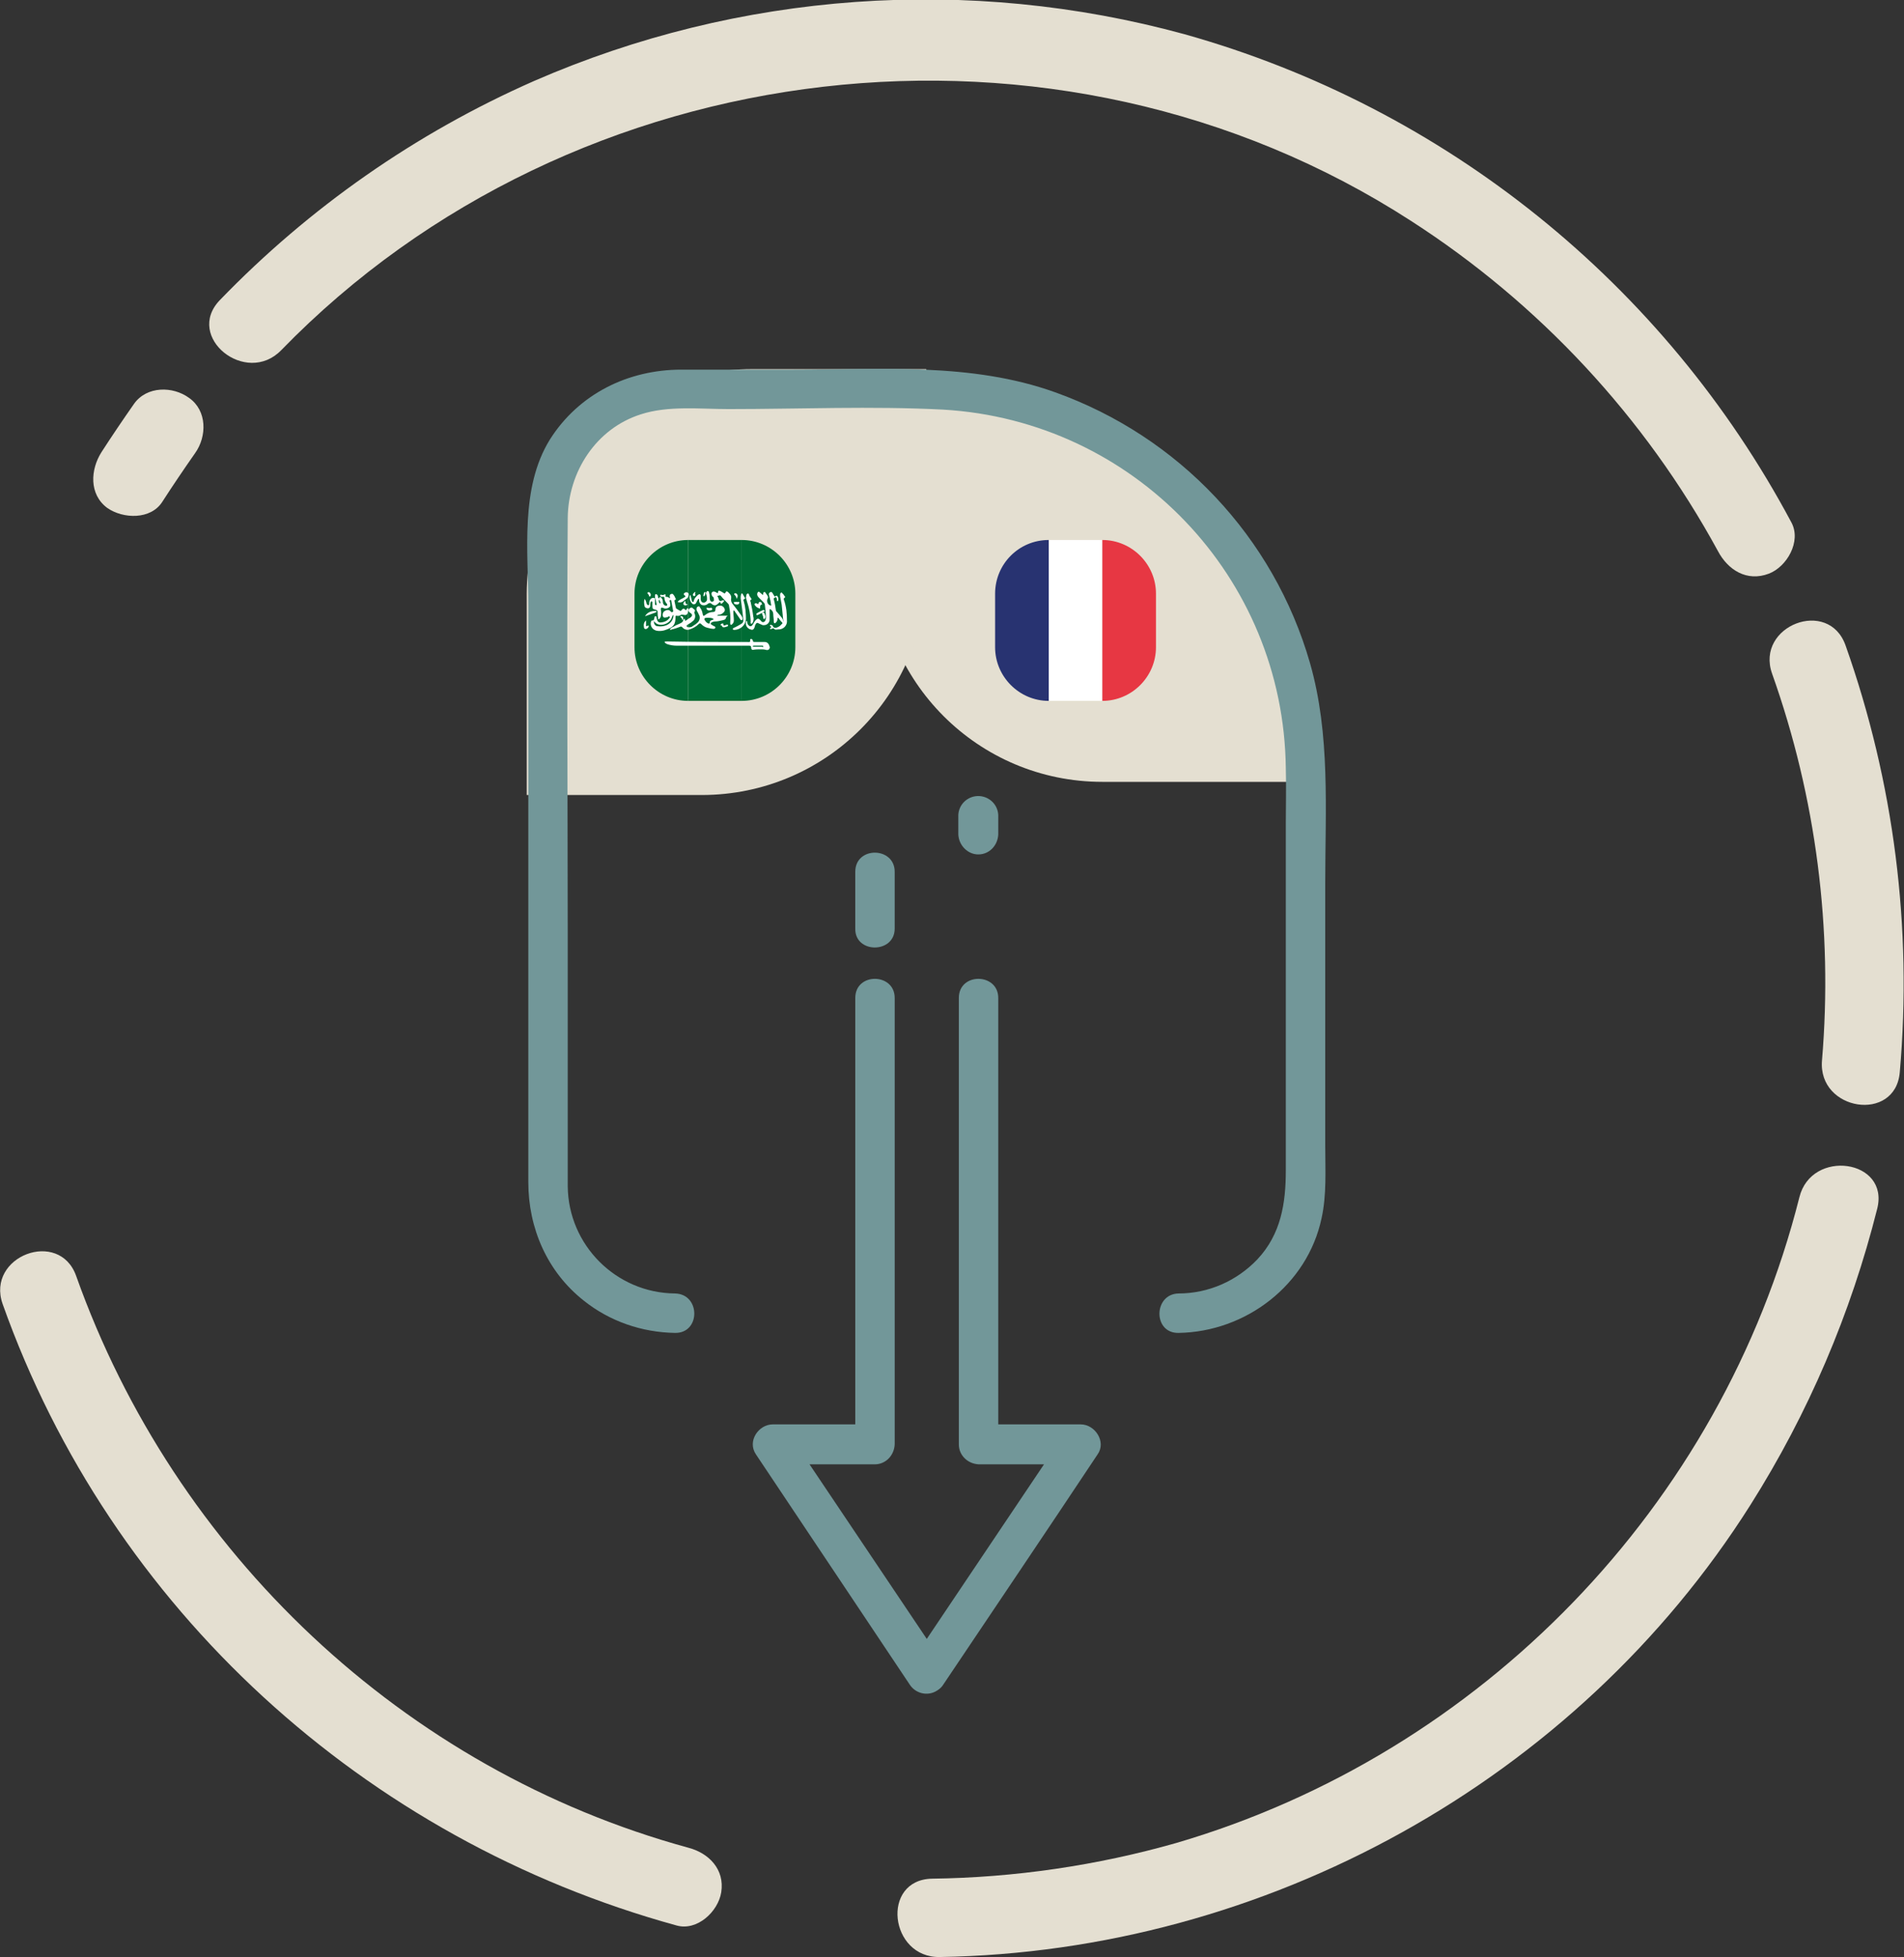 <?xml version="1.0" encoding="utf-8"?>
<!-- Generator: Adobe Illustrator 24.0.3, SVG Export Plug-In . SVG Version: 6.00 Build 0)  -->
<svg version="1.1" id="Layer_1" xmlns="http://www.w3.org/2000/svg" xmlns:xlink="http://www.w3.org/1999/xlink" x="0px" y="0px"
	 viewBox="0 0 362.2 372.2" style="enable-background:new 0 0 362.2 372.2;" xml:space="preserve">
<rect x="0" y="0" width="362.2" height="372.2" fill="#333333" stroke="none"/>
<style type="text/css">
	.st0{fill:#E4DFD1;}
	.st1{fill:#283371;}
	.st2{fill:#FFFFFF;}
	.st3{fill:#E73743;}
	.st4{fill:#006C35;}
	.st5{fill:#729799;}
</style>
<path class="st0" d="M243.8,119C216.1,75,167,72.7,167,72.7V106c0,23.6,19.1,42.7,42.7,42.7H248L243.8,119l4.2-3.5L243.8,119z"/>
<path class="st0" d="M143,70.2h33.2l0,0v38.3c0,23.6-19.1,42.7-42.7,42.7h-33.3l0,0v-38.3C100.3,89.3,119.4,70.2,143,70.2
	C143,70.2,143,70.2,143,70.2z"/>
<g>
	<path class="st1" d="M199.5,102.7L199.5,102.7v30.6l0,0c-5.6,0-10.2-4.6-10.2-10.2v-10.2C189.3,107.3,193.8,102.7,199.5,102.7z"/>
	<rect x="199.5" y="102.7" class="st2" width="10.2" height="30.6"/>
	<path class="st3" d="M209.7,102.7L209.7,102.7c5.6,0,10.2,4.6,10.2,10.2v10.2c0,5.6-4.6,10.2-10.2,10.2l0,0V102.7z"/>
</g>
<g>
	<path class="st4" d="M130.9,102.7L130.9,102.7v30.6l0,0c-5.6,0-10.2-4.6-10.2-10.2v-10.2C120.7,107.3,125.3,102.7,130.9,102.7z"/>
	<rect x="130.9" y="102.7" class="st4" width="10.2" height="30.6"/>
	<path class="st4" d="M141.1,102.7L141.1,102.7c5.6,0,10.2,4.6,10.2,10.2v10.2c0,5.6-4.6,10.2-10.2,10.2l0,0V102.7z"/>
	<g id="dEwNzf.tif">
		<path class="st2" d="M123,119.6c-0.2,0.1-0.5,0-0.5-0.3c-0.1-0.5,0-1,0.4-1.3c0,0.3,0,0.5,0,0.8s0,0.4,0.3,0.2
			c0.1-0.1,0.2,0,0.2,0.1C123.4,119.3,123.2,119.5,123,119.6C123,119.6,123,119.6,123,119.6z"/>
		<path class="st2" d="M124.9,116.3c0,0.1-0.1,0.1-0.2,0.2l-2,0.7c0.4-0.7,1.1-1,1.9-1C124.8,116.2,124.9,116.2,124.9,116.3z"/>
		<path class="st2" d="M123.8,113.1c0,0.1,0,0.2-0.1,0.3c-0.1,0.1-0.2,0.1-0.2,0c0-0.1-0.1-0.3-0.2-0.4c-0.1-0.1-0.2-0.2-0.1-0.3
			c0.1-0.1,0.3-0.1,0.4,0C123.7,112.8,123.8,113,123.8,113.1z"/>
		<path class="st2" d="M131,113.2c-0.1,0.7-0.7,0.8-1.1,1.2c-0.3,0.2-0.6,0.2-1,0.1c0.1-0.2,0.3-0.3,0.4-0.4
			c0.3-0.2,0.6-0.3,0.9-0.5c0.2-0.1,0.3-0.2,0-0.4c-0.1-0.1-0.2-0.2-0.1-0.3c0,0,0-0.1,0.1-0.1c0.2-0.2,0.4-0.2,0.6-0.1
			C131.1,112.9,131,113,131,113.2z"/>
		<path class="st2" d="M130.8,114.9c-0.1,0.2-0.3,0.3-0.6,0.2c-0.1,0-0.2-0.1-0.2-0.3c0-0.1,0.1-0.3,0.2-0.4
			c0.1-0.1,0.2-0.1,0.2,0.1C130.4,114.9,130.6,114.9,130.8,114.9z"/>
		<path class="st2" d="M130.9,115.7c-0.1,0-0.3,0-0.3,0.2c0,0,0,0,0,0c0,0.1-0.1,0.2-0.2,0.1c-0.3-0.4-0.6-0.2-0.8,0.1
			c0,0-0.1,0.1-0.1,0.1c-0.3-0.1-0.6-0.3-0.9-0.5c-0.1-0.5-0.2-0.9-0.3-1.4c0-0.1,0-0.2,0.1-0.2c0.2,0,0.2-0.2,0.1-0.3
			c-0.1-0.2-0.2-0.5-0.4-0.7c-0.1-0.2-0.3-0.2-0.5-0.1c-0.2,0.1-0.2,0.2-0.2,0.4c0,0.2,0.1,0.2,0,0.4c-0.2-0.2-0.4-0.3-0.7-0.3
			c-0.2,0-0.1-0.1-0.1-0.2s0.1-0.4-0.3-0.2c-0.2,0.1-0.3,0.1-0.5,0c-0.3,0-0.2,0.1-0.2,0.2c0.1,0.3,0.3,0.2,0.5,0.2
			c0.2,0,0.3,0,0.3,0.3c0,0.2,0.1,0.5,0.2,0.7c0.1,0.1,0.2,0.3,0.3,0.4c0.1,0.2,0,0.3-0.2,0.3c-0.3,0-0.6-0.3-0.6-0.7
			c0-0.3-0.1-0.6-0.3-0.8c-0.1-0.2-0.3-0.2-0.4,0c0,0.1,0,0.2-0.1,0.1s-0.1-0.1-0.1-0.2c0-0.1-0.1-0.3-0.1-0.4
			c-0.1-0.1-0.2-0.2-0.3-0.2c-0.2,0-0.2,0.2-0.2,0.3c0,0.3,0,0.5,0.1,0.7c0.1,0.3,0.1,0.6,0.2,0.9c0,0.1,0,0.2-0.1,0.2
			c-0.1,0-0.2-0.1-0.2-0.2c0-0.1,0-0.2,0-0.3c0-0.2,0-0.4,0-0.5c0-0.2,0-0.4-0.3-0.4c-0.2,0-0.4,0.1-0.5,0.2
			c-0.2,0.2-0.3,0.5-0.3,0.8c0,0.2,0,0.4-0.2,0.4c-0.2,0-0.2-0.2-0.3-0.3c-0.1-0.3-0.1-0.6-0.4-0.9c-0.1,0.4-0.1,0.9,0,1.3
			c0,0.3,0.3,0.5,0.7,0.5c0,0,0,0,0,0c0.4-0.1,0.4-0.4,0.4-0.7c0-0.2,0-0.3,0.1-0.5c0-0.1,0.1-0.2,0.2-0.1c0.1,0,0.1,0.1,0.1,0.2
			c0,0.1,0,0.3,0,0.5c0,0.7,0,0.7,0.7,0.9c0.2,0,0.3,0.2,0.3,0.4c0,0,0,0,0,0c0,0.4,0,0.7,0.1,1.1c0,0.1,0,0.3,0.1,0.3
			c0.1,0,0.2-0.2,0.3-0.3c0.1-0.1,0-0.2,0.1-0.2c0.1-0.5,0.1-1,0-1.4c0-0.3,0.1-0.4,0.4-0.3c0.1,0,0.2,0.1,0.2,0.1
			c0.4,0.1,0.8,0,1-0.2c0.3-0.2,0.2-0.4,0.2-0.7c0-0.2-0.1-0.3-0.1-0.4c0-0.1-0.1-0.2,0.1-0.3c0.2,0,0.2,0.1,0.2,0.2l0.3,1.6
			c0,0.2,0.2,0.4-0.1,0.5c-0.2,0.1-0.3-0.1-0.4-0.2c-0.3-0.3-0.8-0.2-1.2,0.1c-0.2,0.2-0.3,0.6-0.2,0.9c0.1,0.3,0.4,0.3,0.7,0.2
			c0.1,0,0.2,0,0.3-0.1c0.1-0.1,0.2-0.1,0.3,0c0.1,0.1,0,0.2-0.1,0.3c-0.3,0.4-0.7,0.6-1.1,0.7c-0.9,0.2-1.1,0.1-1.3-0.8
			c0-0.1,0-0.3-0.2-0.3s-0.2,0.2-0.2,0.3c-0.1,0.1,0,0.6-0.5,0.5c0,0-0.1,0.1-0.1,0.1c-0.3,0.6,0,1.4,0.6,1.7c0.1,0,0.2,0.1,0.2,0.1
			c0.7,0.2,1.5,0.1,2.2-0.2c1.3-0.5,1.6-1,1.6-2.4c0-0.1,0-0.2,0.2-0.2c0.3,0.1,0.7,0,0.9-0.2c0.1,0,0.2,0,0.3,0
			c0.7,0.2,0.9,0,1-0.7C131,115.9,131,115.7,130.9,115.7z M125.6,114.7c-0.1,0.1-0.2,0-0.2-0.1c-0.1-0.2-0.1-0.4,0-0.6l0.2,0.5
			C125.7,114.6,125.7,114.7,125.6,114.7L125.6,114.7z M128.1,117.2c-0.1,0.8-0.6,1.4-1.3,1.7c-0.5,0.2-1.1,0.3-1.7,0.2
			c-0.4,0-0.7-0.4-0.7-0.8c0-0.1,0-0.1,0-0.2c0.7,1.2,2.7,0.8,3.3-0.4c0.1-0.2,0.1-0.3,0.2-0.5c0.1-0.2,0.1-0.2,0.2-0.2
			C128.2,116.9,128.1,117.1,128.1,117.2L128.1,117.2z"/>
		<path class="st2" d="M129.8,118c0-0.2-0.1-0.5-0.3-0.6c-0.1,0-0.1-0.1,0-0.2s0.2,0,0.2,0C130,117.3,130.1,117.6,129.8,118z"/>
		<path class="st2" d="M132.3,113.1c0,0,0,0.1-0.1,0.2c-0.1,0.1-0.2,0.1-0.3,0c-0.1,0-0.1-0.2-0.1-0.2c0.1-0.3,0.3-0.5,0.5-0.5
			C132.3,112.8,132.1,112.9,132.3,113.1z"/>
		<path class="st2" d="M138.1,119.2c-0.1,0.1-0.3,0.1-0.4,0.1c-0.2,0-0.2,0-0.3-0.1c0-0.1,0-0.1-0.1-0.2c-0.1-0.1-0.3,0-0.2-0.2
			c0.1-0.2,0.2-0.2,0.3-0.2c0.1-0.1,0.2,0,0.2,0.1c0,0.3,0.2,0.3,0.4,0.2c0.2-0.1,0.4-0.2,0.5,0
			C138.5,119.2,138.2,119.2,138.1,119.2z"/>
		<path class="st2" d="M134.2,112.8c-0.1,0.2,0,0.5-0.3,0.6c-0.1,0-0.1-0.1-0.1-0.2c0.1-0.2,0-0.5,0.3-0.6
			C134.2,112.6,134.3,112.7,134.2,112.8z"/>
		<path class="st2" d="M135.4,116c-0.1,0.1-0.3,0.1-0.5,0.1c-0.1,0-0.2,0-0.3-0.1c-0.1,0-0.2-0.2-0.2-0.3c0-0.2,0.1-0.1,0.2-0.1
			c0.1,0,0.4,0.1,0.6,0c0.1-0.1,0.2,0,0.2,0.1C135.6,115.8,135.5,115.9,135.4,116z"/>
		<path class="st2" d="M138.3,117.1h-1.9c0.1-0.1,0.2-0.2,0.4-0.2c0.2,0,0.5-0.1,0.7-0.3c0.3-0.2,0.5-0.5,0.3-0.9
			c-0.2-0.4-0.6-0.6-1-0.5c-0.4,0-0.7,0.3-0.7,0.7c0,0.4-0.2,0.5-0.5,0.5c-0.5,0-1,0.2-1.5,0.6c-0.3,0.2-0.3,0.2-0.4-0.1
			c-0.1-0.5-0.2-0.9-0.5-1.3c-0.1-0.2-0.2-0.4-0.5-0.2c-0.2,0.1-0.2,0.3-0.2,0.5c0,0,0,0,0,0.1c0.1,0.3,0.3,0.5,0.4,0.8
			c0.4,0.6,0.2,1.3-0.3,1.7c0,0-0.1,0-0.1,0.1c-0.3,0.2-0.6,0.4-0.9,0.6c-0.2,0.1-0.4,0.1-0.7,0.1c-0.1,0-0.2-0.1-0.3-0.2
			c0-0.1,0.1-0.2,0.2-0.3c0.3-0.2,0.6-0.3,0.9-0.6c0.5-0.3,0.7-1,0.4-1.6c0-0.1-0.1-0.1,0-0.2c0.3-0.4-0.1-0.5-0.3-0.7
			c-0.1-0.2-0.4-0.2-0.6,0c0,0-0.1,0.1-0.1,0.1c-0.2,0.2-0.1,0.5,0,0.6c0,0,0,0,0,0c0.1,0.1,0.3,0.2,0.4,0.3c0.2,0.2,0.2,0.4,0,0.6
			c0,0,0,0-0.1,0.1c-0.3,0.2-0.6,0.4-0.9,0.6c-0.1,0.1-0.2,0.1-0.2-0.1s0-0.2-0.1-0.2s-0.2,0.1-0.2,0.2c-0.1,0.5-0.5,0.6-0.9,0.8
			c-0.3,0.1-0.7,0.3-1,0.5c-0.3,0.1-0.5,0.3-0.7,0.5c0.1,0.1,0.3,0.1,0.4,0c0.5-0.1,1.1-0.3,1.6-0.5c0.1-0.1,0.3,0,0.4,0.1
			c0.3,0.4,0.9,0.6,1.4,0.4c0.6-0.2,1.2-0.5,1.7-1c0.2-0.2,0.3-0.2,0.5,0c0.3,0.3,0.7,0.6,1.2,0.7c0.4,0.1,0.8,0.2,1.2,0.2
			c0.1,0,0.2-0.1,0.3-0.2c0-0.2-0.1-0.2-0.2-0.3c-0.1,0-0.2-0.1-0.4-0.2c-0.1-0.1-0.3-0.1-0.3-0.3c0-0.2,0.2-0.2,0.3-0.3
			c0.1,0,0.3-0.1,0.4-0.1c0.5,0,1-0.1,1.4-0.2c0.4-0.1,0.7-0.1,0.8-0.5S138.7,117.1,138.3,117.1z M135.5,117.9
			c-0.3,0.1-0.5,0.2-0.5,0.6c0,0.1-0.1,0.1-0.2,0.1c-0.3-0.1-0.5-0.3-0.7-0.6c-0.2-0.3-0.1-0.5,0.3-0.5c0.1,0,0.3,0,0.4,0l0,0
			c0.2,0,0.5,0,0.7,0.1c0.1,0,0.2,0,0.2,0.2C135.7,117.9,135.6,117.9,135.5,117.9z"/>
		<path class="st2" d="M141.2,117.9C141.2,118,141.1,118,141.2,117.9c-0.1,0.1-0.2,0-0.3,0l-0.9-1.3l-0.2-0.3
			c-0.1-0.1-0.1-0.2-0.2-0.2c-0.1,0-0.1,0.2-0.1,0.3c0,0.5,0.1,1,0.1,1.6c0,0.3-0.1,0.5-0.3,0.7c-0.1,0.1-0.2,0.2-0.3,0.1
			s-0.1-0.2-0.1-0.3c0.1-1.1,0-2.2-0.2-3.2c0-0.2-0.1-0.4-0.2-0.5c-0.5-0.5-1-1-1.4-1.5c-0.2-0.2-0.3,0-0.5,0s-0.1,0.2,0,0.3
			c0,0.1,0.1,0.2,0.1,0.3c0.1,0.4,0.3,0.5,0.7,0.3c0.1,0,0.2-0.1,0.3,0s0,0.2-0.1,0.3c-0.1,0.1-0.2,0.2-0.3,0.3
			c-0.1,0-0.2,0.1-0.2-0.1c-0.1-0.3-0.2-0.2-0.4,0c-0.5,0.5-0.8,0.6-1.4,0.1c-0.2-0.2-0.4-0.1-0.6,0c-0.2,0.2-0.6,0.4-1,0.3
			c-0.3,0-0.6-0.3-0.7-0.7c0-0.1,0-0.2,0-0.3s0-0.2-0.1-0.2c-0.1,0-0.1,0.1-0.2,0.2c-0.1,0.2-0.2,0.4-0.3,0.6
			c-0.1,0.2-0.4,0.3-0.6,0.2c0,0,0,0,0,0c-0.5-0.4-0.7-1-0.6-1.6c0-0.1,0.1-0.1,0.1-0.1c0.1,0,0.1,0.1,0.1,0.2
			c0.1,0.3,0.1,0.5,0.2,0.8c0,0.1,0.1,0.3,0.2,0.3c0.1,0,0.2-0.1,0.2-0.3c0.1-0.4,0.4-0.7,0.7-1c0.1-0.1,0.3-0.2,0.4-0.2
			c0.2,0.1,0.2,0.3,0.2,0.4c0,0.2,0,0.4,0,0.6c0,0.3,0.2,0.6,0.5,0.6c0,0,0,0,0.1,0c0.3,0,0.6-0.3,0.6-0.6c0-0.3,0-0.5-0.1-0.8
			c0-0.1-0.1-0.2-0.1-0.3c0-0.2,0.1-0.4,0.3-0.5c0.2,0,0.3,0.2,0.3,0.4c0.1,0.2,0.1,0.5,0.1,0.7c0,0.2,0,0.5,0.1,0.7
			c0.1,0.2,0.3,0.3,0.5,0.2c0,0,0,0,0,0c0.3-0.1,0.2-0.3,0.2-0.5c0-0.2-0.1-0.4-0.3-0.5c-0.2-0.3-0.2-0.7,0-0.8
			c0.2-0.2,0.5-0.1,0.8,0.1c0.1,0,0.1,0.1,0.2,0.1c0.1,0,0.1-0.1,0.1-0.2c0-0.3,0.2-0.3,0.4-0.2c0.2,0.1,0.4,0.2,0.7,0.4
			c0.2,0.1,0.2,0.1,0.3-0.1c0.2-0.3,0.2-0.3,0.5-0.1c0.2,0.2,0.4,0.4,0.5,0.6c0.1,0.2,0.1,0.3,0.1,0.5c-0.1,0.4,0,0.9,0.3,1.2
			c0.5,0.6,1,1.3,1.5,2C141.3,117.4,141.3,117.7,141.2,117.9z"/>
		<path class="st2" d="M140.1,113.9c0-0.3-0.1-0.5-0.3-0.7c-0.1-0.1-0.2-0.2-0.1-0.3c0.1-0.1,0.3-0.1,0.4,0
			C140.4,113.1,140.4,113.5,140.1,113.9C140.1,113.8,140.1,113.9,140.1,113.9z"/>
		<path class="st2" d="M140.5,114.9c-0.2,0.1-0.4,0.1-0.7,0c-0.1,0-0.2-0.2-0.2-0.3c0-0.2,0.2-0.1,0.3-0.1c0.1-0.1,0.3,0,0.4,0
			s0.2-0.1,0.3,0C140.7,114.6,140.6,114.8,140.5,114.9z"/>
		<path class="st2" d="M141.9,117.8c-0.1,1.1-1,1.9-2.1,2c-0.1,0-0.2,0-0.2,0c-0.1,0-0.2-0.1-0.2-0.2c0-0.1,0.1-0.1,0.2-0.2
			c0.5-0.2,1-0.5,1.5-0.8c0.2-0.1,0.3-0.4,0.3-0.6c-0.1-1.4-0.3-2.8-0.5-4.2c0-0.3,0-0.5,0.1-0.8c0.1-0.2,0.2-0.2,0.3,0
			s0.3,0.5,0.4,0.7c0.1,0.1,0,0.2,0,0.2c0,0,0,0-0.1,0c-0.2,0.1-0.2,0.3-0.1,0.5C141.8,115.4,141.9,116.6,141.9,117.8z"/>
		<path class="st2" d="M143.2,118.4c-0.1,0.1-0.1,0.3-0.3,0.2c-0.2,0-0.1-0.2-0.1-0.3c0-1.3-0.3-2.7-0.7-3.9
			c-0.1-0.3-0.1-0.5-0.2-0.7c0-0.1,0-0.1,0-0.1c0.1-0.2,0-0.6,0.3-0.7s0.3,0.3,0.4,0.5c0.1,0.1,0.2,0.2,0.2,0.3
			c0.1,0.1,0.3,0.3,0,0.4c-0.1,0.1-0.1,0.2,0,0.4c0.2,0.9,0.4,1.9,0.5,2.8C143.4,117.5,143.4,118,143.2,118.4z"/>
		<path class="st2" d="M144.8,115c-0.2,0.1-0.2,0.3-0.2,0.5c0,0.2,0,0.3-0.2,0.2c-0.3-0.1-0.6-0.3-0.8-0.6c-0.1-0.1-0.1-0.2,0-0.3
			c0.1-0.1,0.3-0.1,0.4,0c0.2,0.1,0.3,0.1,0.3-0.1c0-0.1,0.2-0.3,0.3-0.2c0,0,0,0,0,0c0.2,0,0.3,0.1,0.3,0.3
			C145.1,115,144.9,115,144.8,115z"/>
		<path class="st2" d="M145.4,116.3c-0.3,0.2-0.7,0.4-1.1,0.6c-0.1,0-0.1,0-0.2,0.1c-0.1,0-0.2,0-0.2-0.1c0-0.1,0-0.1,0-0.2
			c0.4-0.3,0.9-0.5,1.3-0.7c0.1,0,0.1,0,0.1,0.1c0,0,0,0,0,0C145.5,116,145.5,116.2,145.4,116.3z"/>
		<path class="st2" d="M145.6,117.3c0,0.1,0,0.2-0.1,0.3c0,0.1-0.1,0.2-0.2,0.1c-0.1,0-0.1-0.1-0.1-0.2c0-0.2-0.1-0.4-0.2-0.7
			c-0.1-0.2-0.1-0.2,0.1-0.3c0.1,0,0.2,0,0.3,0.1C145.5,116.9,145.6,117.1,145.6,117.3z"/>
		<path class="st2" d="M148.9,118.5c-0.3-0.3-0.5-0.5-0.7-0.8c-0.1-0.1-0.1-0.2-0.2-0.2c-0.1,0-0.1,0.2-0.1,0.2
			c0,0.3-0.1,0.5-0.3,0.7c-0.1,0.1-0.2,0.2-0.3,0.1s-0.1-0.2-0.1-0.3c0-0.5-0.1-0.9-0.1-1.4c0-0.4-0.2-0.7-0.5-0.9
			c-0.1-0.1-0.2-0.1-0.2,0.1c0,0.3,0,0.6,0,0.9s0,0.7,0,1.1c-0.1,0.5-0.5,0.9-1.1,0.9c-0.1,0-0.1,0-0.2,0c-0.2-0.1-0.5-0.2-0.7-0.3
			c-0.3-0.2-0.5-0.2-0.7,0.2c-0.1,0.2-0.1,0.4-0.2,0.6c-0.1,0.3-0.4,0.5-0.7,0.3c0,0-0.1,0-0.1,0c-0.5-0.2-0.9-0.7-0.8-1.3
			c0-0.1,0-0.3,0.2-0.3c0.1,0.2,0,0.5,0.2,0.7s0.2,0.3,0.5,0.3c0.2,0,0.3-0.2,0.4-0.3c0.2-0.3,0.3-0.6,0.6-0.9
			c0.3-0.3,0.5-0.3,0.8,0c0.2,0.2,0.3,0.5,0.7,0.4c0.3-0.1,0.4-0.5,0.4-0.8c0-0.8-0.1-1.7-0.2-2.5c0-0.1-0.1-0.3-0.2-0.4l-0.9-0.9
			c-0.1-0.1-0.2-0.2-0.3-0.4c-0.1-0.2-0.1-0.5,0.1-0.7s0.3,0.1,0.5,0.2c0,0,0.1,0,0.1,0.1c0.2,0.1,0.4,0.5,0.4-0.1
			c0-0.2,0.3-0.3,0.4-0.1s0.4,0.5,0.5,0.8c0,0.1,0,0.1,0,0.2c-0.3,0.5-0.2,1.1,0.3,1.4c0,0,0.1,0,0.1,0c0,0,0.1,0.1,0.1,0.1
			c0.1,0,0.1-0.1,0.1-0.2c-0.1-0.3-0.1-0.7-0.2-1s-0.1-0.5-0.2-0.8c-0.1-0.2,0-0.4,0.1-0.5c0.2-0.1,0.3-0.2,0.5,0
			c0.1,0.2,0.3,0.5,0.5,0.8c0.2-0.2,0.3-0.3,0.5-0.1c0.2,0.3,0.2,0.6,0.1,0.9c-0.1,0.1-0.2,0-0.2-0.1c0-0.1,0-0.2,0-0.3
			c-0.1-0.1-0.1-0.4-0.3-0.3c-0.2,0.1-0.4,0.2-0.3,0.4c0.2,0.7,0.3,1.4,0.4,2.1c0,0.1,0.1,0.2,0.2,0.3c0.2,0.2,0.4,0.5,0.6,0.7
			C148.9,117.6,149.1,118.1,148.9,118.5z"/>
		<path class="st2" d="M149.7,118c0.1,0.8-0.5,1.6-1.4,1.7c-0.1,0-0.1,0-0.2,0c-0.3,0-0.7,0.2-0.9-0.2c0,0-0.3,0-0.4,0.1
			c-0.1,0-0.2,0.1-0.3,0c-0.1-0.1,0-0.1,0.1-0.2s0.2-0.2,0-0.3c-0.2-0.1-0.2-0.1-0.1-0.2c0.1-0.1,0.2-0.1,0.3,0s0.2,0,0.2,0.1
			c0,0.2,0.2,0.4,0.5,0.4c0,0,0.1,0,0.1,0c0.4-0.1,0.8-0.3,1.1-0.7c0.1-0.1,0.2-0.1,0.1-0.2c0.1-0.1,0.2-0.3,0.2-0.5
			c-0.1-1-0.2-2-0.3-3c-0.1-0.5-0.2-1.1-0.3-1.6c0-0.1,0-0.1,0-0.2c0-0.2,0-0.4,0.2-0.5c0.2-0.1,0.2,0.2,0.3,0.2
			c0.1,0.1,0.2,0.2,0.3,0.4c0.1,0.1,0.3,0.3,0,0.4c-0.1,0.1-0.1,0.2-0.1,0.3C149.6,115.4,149.7,116.7,149.7,118z"/>
		<path class="st2" d="M145.5,122.1c-0.6,0-1.2,0-1.9,0c-0.2,0-0.4,0-0.4-0.3c0-0.2-0.2-0.2-0.3-0.3c-0.1,0-0.2,0.1-0.2,0.2
			c0.1,0.5-0.2,0.4-0.5,0.4c-5.1,0-10.2,0-15.3-0.1c-0.2,0-0.4,0-0.5,0.1c0.1,0.2,0.3,0.3,0.5,0.4c0.6,0.2,1.2,0.3,1.8,0.3h13.7
			c0.3,0,0.5,0,0.5,0.4c0,0.2,0.1,0.4,0.3,0.4c0.5-0.1,1-0.1,1.6-0.1c0.3,0,0.6,0,0.9,0.1c0.3,0.1,0.6,0,0.7-0.3
			c0-0.1,0.1-0.2,0-0.3C146.3,122.5,146,122.1,145.5,122.1z M145,123c-0.5,0-1,0-1.6,0c-0.1,0-0.2,0-0.2-0.1s0.2-0.1,0.3-0.1h0.7
			l0,0c0.3,0,0.6,0,0.8,0c0.1,0,0.2,0,0.2,0.2C145.2,123.1,145.1,123.1,145,123L145,123z"/>
	</g>
</g>
<title>Asset 18</title>
<path class="st0" d="M30.9,95.4c2-3.1,4.1-6.2,6.2-9.2c2.3-3.2,2.3-8.1-1.1-10.5c-3.1-2.3-8.1-2.3-10.5,1.1c-2.1,3-4.2,6.1-6.2,9.2
	c-2.1,3.3-2.4,8,1.1,10.6C23.4,98.7,28.7,98.9,30.9,95.4z"/>
<path class="st0" d="M53.5,66.6C109.2,9.3,201.1-1.5,268.4,42c24.4,15.7,44.5,37.3,58.4,62.8c1.9,3.6,5.5,5.9,9.7,4.3
	c3.4-1.3,6.2-6.1,4.3-9.7c-24.2-45.4-65.9-79-115.5-92.9c-41-11.2-84.7-8.1-123.7,8.9c-22.5,9.9-42.8,24.1-59.8,41.7
	C35.1,64.1,46.8,73.5,53.5,66.6z"/>
<path class="st0" d="M337.1,128.1c8.4,23.6,11.6,48.7,9.5,73.6c-0.8,9.6,14,11.9,14.8,2.2c2.4-27.5-1.1-55.1-10.3-81.1
	C347.9,113.6,333.9,119,337.1,128.1z"/>
<path class="st0" d="M178.8,372.2c61.9-1,121-33.5,154.2-86c11-17.4,19.1-36.4,24.1-56.3c2.4-9.4-12.5-11.5-14.8-2.2
	c-14.8,58.7-60.5,105.8-118.5,122.8c-15.1,4.3-30.8,6.6-46.5,6.8C167.5,357.5,169.2,372.4,178.8,372.2z"/>
<path class="st0" d="M128.7,366.2c3.9,1.1,7.9-2.6,8.5-6.3c0.7-4.4-2.4-7.5-6.3-8.5c-54.1-14.8-97.7-56.1-116.4-108.7
	c-3.2-9.1-17.2-3.8-14,5.3C21.1,306,69.4,349.9,128.7,366.2z"/>
<path class="st5" d="M252.1,168c0-14,1-28.3-2.9-41.9c-6.9-24-25-43.1-48.5-51.5c-15.9-5.7-33.1-4.3-49.7-4.3c-7.1,0-14.3,0-21.4,0
	c-10.1,0-19.5,4.6-25,13.3c-5.7,9.2-4.1,21.3-4.1,31.6v98.3c0,3.8,0,7.5,0,11.3c0,8.8,3.6,17.1,10.6,22.6c4.9,3.9,11,6,17.3,6.1
	c4.9,0.1,4.9-7.4,0-7.5c-11.2-0.1-20.3-9.2-20.4-20.4c0-2.4,0-4.8,0-7.2v-41.3c0-26.2-0.2-52.4,0-78.6c0.1-8.8,5.4-17,13.9-19.7
	c5.2-1.7,11.3-1,16.7-1c13.5,0,27.2-0.6,40.8,0.1c36.3,2.1,64.8,31.8,65.2,68.2c0.1,3.5,0,6.9,0,10.4v66.1c0,6.2-0.9,12.1-5.4,16.9
	c-3.9,4.1-9.3,6.5-15,6.5c-4.8,0.1-4.9,7.6,0,7.5c12.8-0.2,24.5-9.1,27.2-21.8c1-4.5,0.7-9.3,0.7-13.9L252.1,168z"/>
<path class="st5" d="M170.2,176.6v-10.8c0-4.8-7.5-4.9-7.5,0v10.8C162.6,181.4,170.2,181.4,170.2,176.6z"/>
<path class="st5" d="M205.6,270.9h-15.7v-81.1c0-4.8-7.5-4.9-7.5,0v84.9c0,2.1,1.7,3.7,3.8,3.8h12.4l-22.3,33.2L154,278.5h12.4
	c2.1,0,3.7-1.7,3.8-3.8v-84.9c0-4.8-7.5-4.9-7.5,0v81.1H147c-2.7,0-4.9,3.2-3.2,5.7l29.2,43.7c1.1,1.8,3.5,2.4,5.3,1.2
	c0.5-0.3,0.9-0.7,1.2-1.2c9.8-14.6,19.6-29.1,29.3-43.7C210.5,274.2,208.3,270.9,205.6,270.9z"/>
<path class="st5" d="M186.1,162.5c2.1,0,3.7-1.7,3.8-3.8V155c-0.1-2.1-1.9-3.7-4-3.6c-1.9,0.1-3.5,1.6-3.6,3.6v3.7
	C182.4,160.8,184.1,162.5,186.1,162.5z"/>
</svg>
